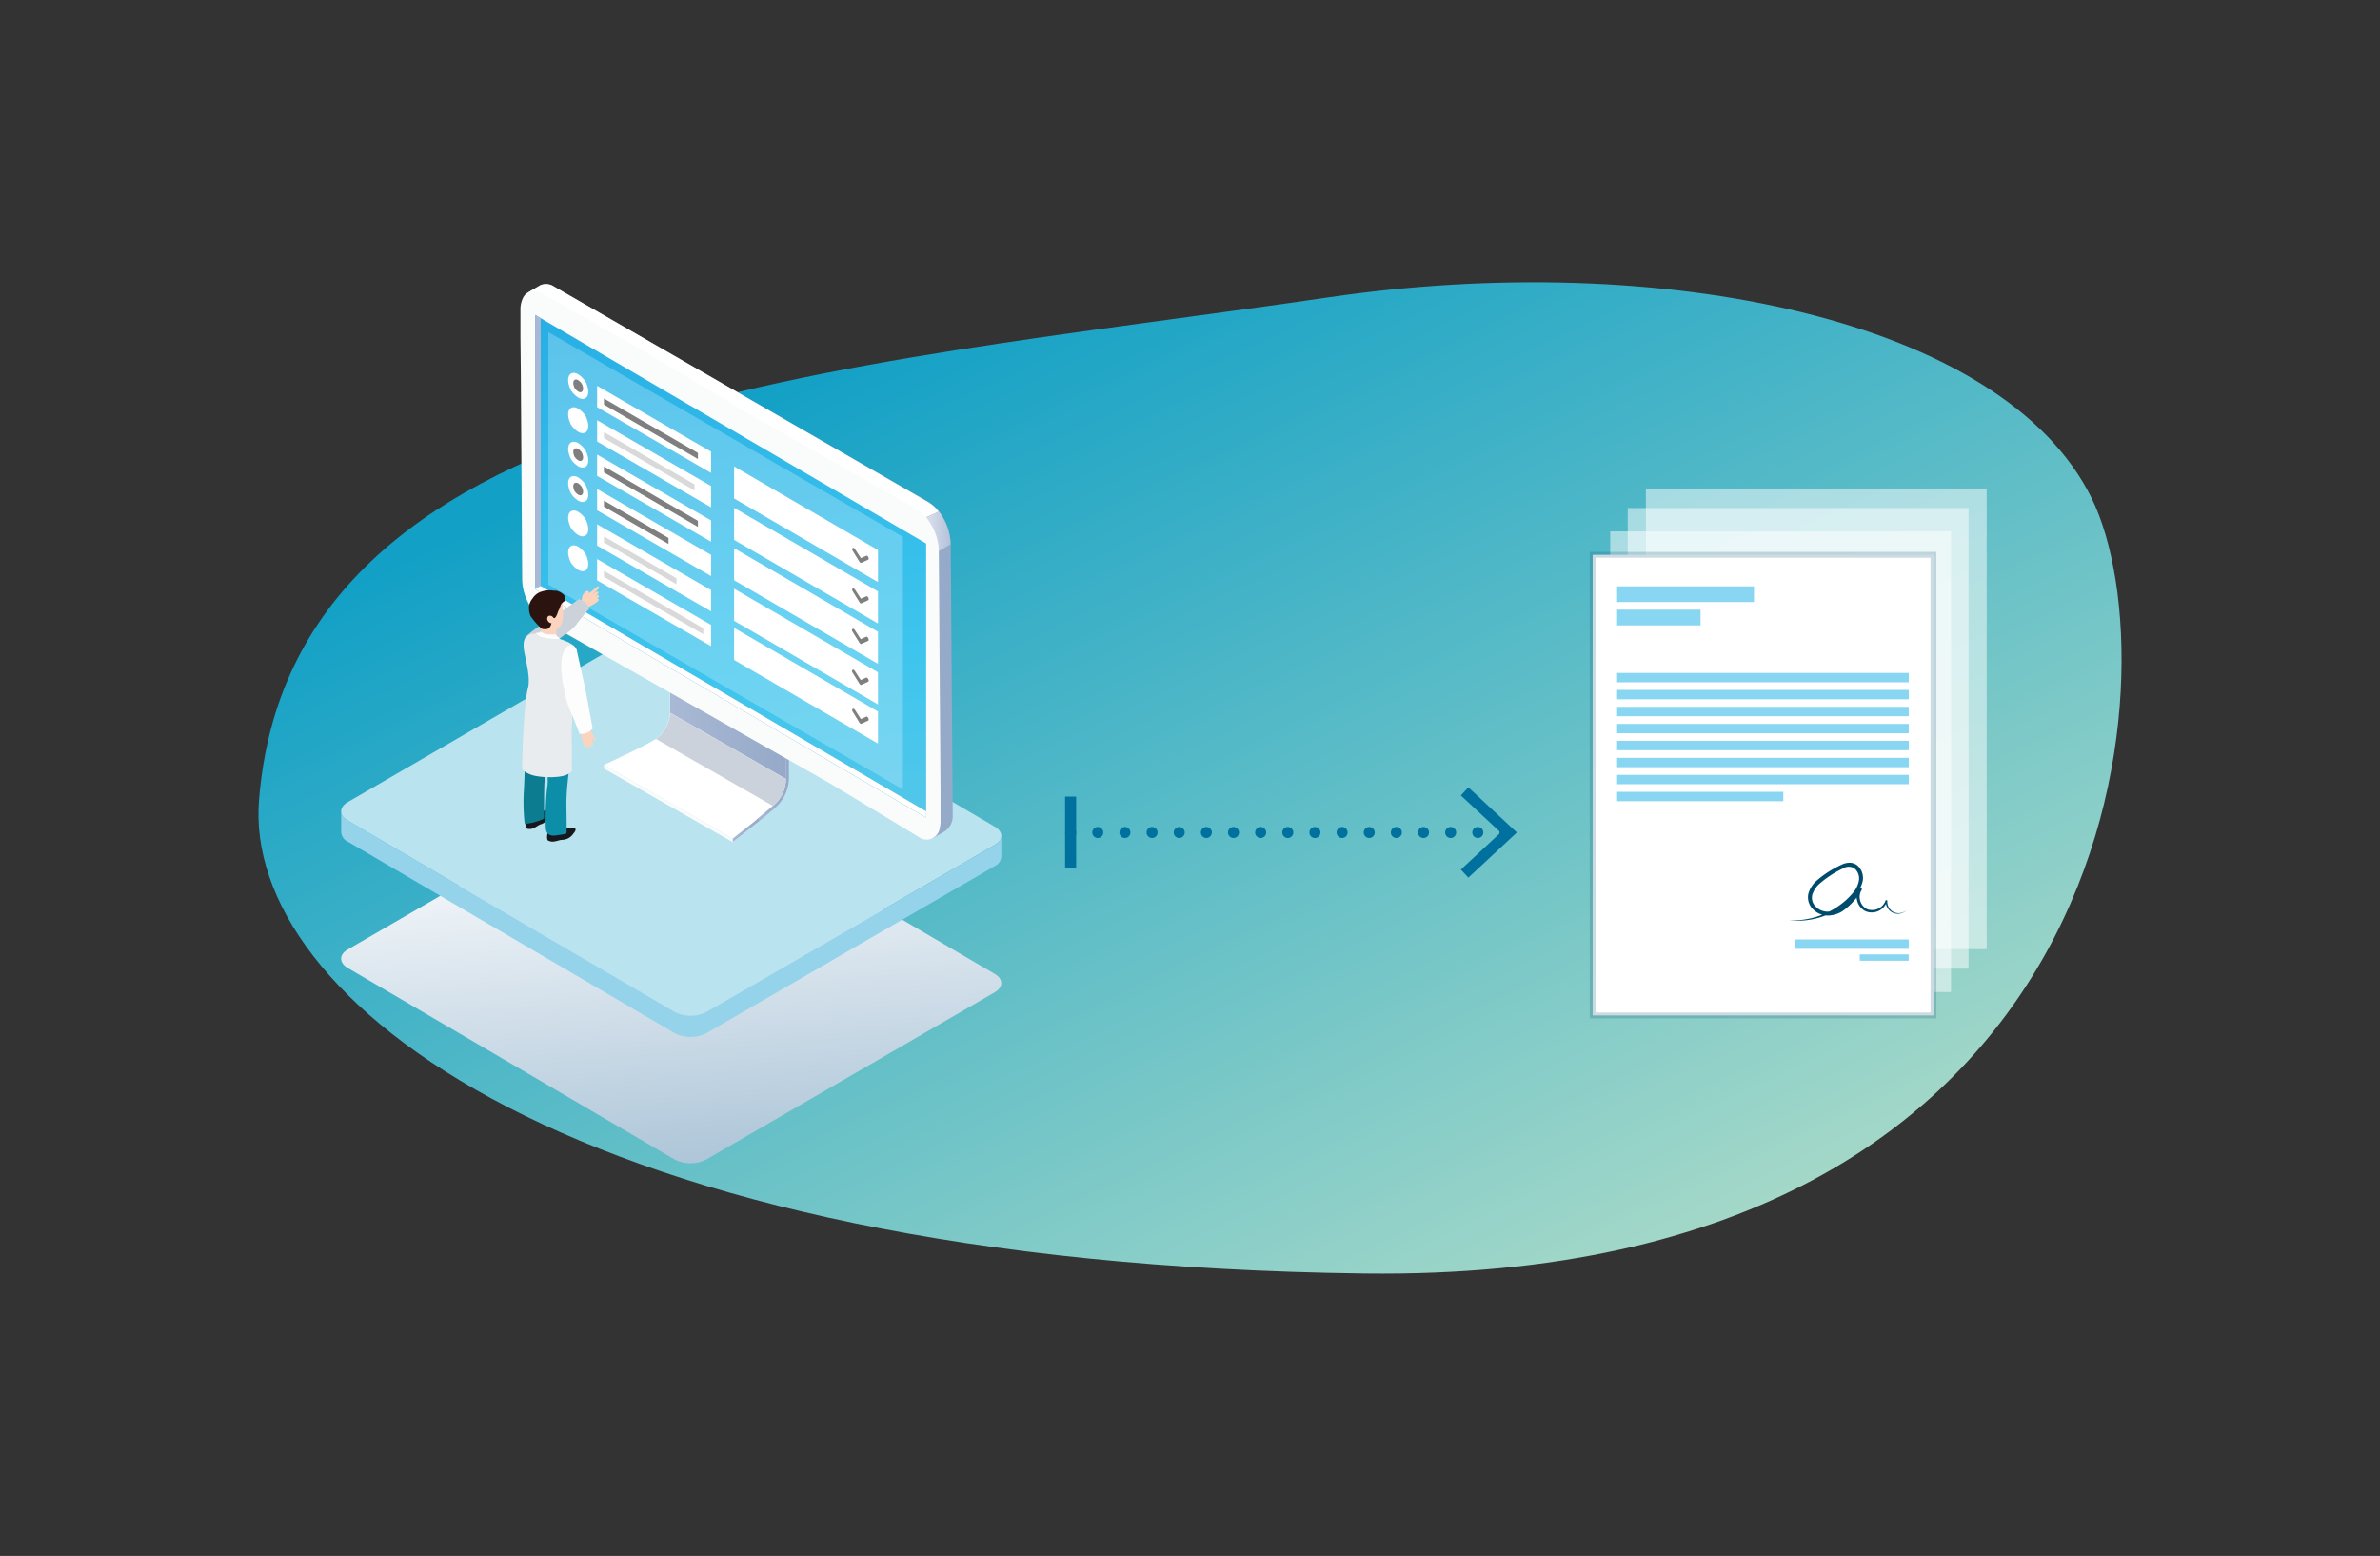 <svg xmlns="http://www.w3.org/2000/svg" xmlns:xlink="http://www.w3.org/1999/xlink" viewBox="0 0 407 266">
  <rect x="0" y="0" width="407" height="266" fill="#333333" stroke="none"/>
  <defs>
    <linearGradient id="linear-gradient" x1="2372.23" y1="2494.17" x2="2466.34" y2="2678.88" gradientTransform="matrix(-0.96, -0.04, 0.04, -1, 2420.44, 2824.16)" gradientUnits="userSpaceOnUse">
      <stop offset="0" stop-color="#a4d8c8"/>
      <stop offset="0.98" stop-color="#12a0c6"/>
    </linearGradient>
    <linearGradient id="linear-gradient-2" x1="112.22" y1="136.41" x2="118.02" y2="203.19" gradientUnits="userSpaceOnUse">
      <stop offset="0" stop-color="#fff"/>
      <stop offset="1" stop-color="#a8c2d6"/>
    </linearGradient>
    <linearGradient id="linear-gradient-3" x1="128.82" y1="127.56" x2="134.91" y2="127.56" gradientUnits="userSpaceOnUse">
      <stop offset="0" stop-color="#a9b9d5"/>
      <stop offset="1" stop-color="#95a9c8"/>
    </linearGradient>
    <linearGradient id="linear-gradient-4" x1="125.29" y1="141.9" x2="129.73" y2="141.9" xlink:href="#linear-gradient-3"/>
    <linearGradient id="linear-gradient-5" x1="114.6" y1="122.05" x2="134.43" y2="122.05" xlink:href="#linear-gradient-3"/>
    <linearGradient id="linear-gradient-6" x1="90.29" y1="95.94" x2="162.89" y2="95.94" xlink:href="#linear-gradient-3"/>
    <linearGradient id="linear-gradient-7" x1="155.54" y1="91.55" x2="162.55" y2="91.55" gradientUnits="userSpaceOnUse">
      <stop offset="0.01" stop-color="#e3e7f0"/>
      <stop offset="0.27" stop-color="#dee3ee"/>
      <stop offset="0.6" stop-color="#cfd7e7"/>
      <stop offset="0.95" stop-color="#b7c4db"/>
      <stop offset="1" stop-color="#b3c1d9"/>
    </linearGradient>
    <linearGradient id="linear-gradient-8" x1="129.67" y1="141.66" x2="119.8" y2="47.95" gradientUnits="userSpaceOnUse">
      <stop offset="0" stop-color="#52c7ea"/>
      <stop offset="0.29" stop-color="#3dc5ee"/>
      <stop offset="1" stop-color="#26aee4"/>
    </linearGradient>
    <linearGradient id="linear-gradient-9" x1="91.51" y1="96.81" x2="158.38" y2="96.81" xlink:href="#linear-gradient-3"/>
  </defs>
  <title>isohero-nreport</title>
  <g style="isolation: isolate">
    <g id="arte">
      <g>
        <path d="M227.23,50.83c56.69-8.31,115.34,3.64,130.46,34.34,14.2,28.83,6.49,134.14-124.26,132.55C97.5,216.06,41.59,170.55,44.29,136.82,49.8,68,142.71,63.23,227.23,50.83Z" style="fill: url(#linear-gradient)"/>
        <g>
          <g>
            <g style="mix-blend-mode: multiply">
              <path d="M170.09,166.49l-55.88-32.74a6,6,0,0,0-5.45,0L59.47,162.32c-1.5.87-1.5,2.28,0,3.16l55.88,32.74a6,6,0,0,0,5.45,0l49.29-28.57C171.61,168.78,171.6,167.37,170.09,166.49Z" style="fill: url(#linear-gradient-2)"/>
            </g>
            <g style="isolation: isolate">
              <path d="M170.09,141.31l-55.88-32.75a6,6,0,0,0-5.45,0L59.47,137.13c-1.5.88-1.5,2.29,0,3.16L115.37,173a6,6,0,0,0,5.45,0l49.29-28.57C171.61,143.6,171.6,142.18,170.09,141.31Z" style="fill: #b8e3ef"/>
              <path d="M170.11,144.47,120.82,173a6,6,0,0,1-5.45,0L59.49,140.29a1.93,1.93,0,0,1-1.14-1.59v3.6a1.94,1.94,0,0,0,1.14,1.59l55.88,32.74a6,6,0,0,0,5.45,0l49.29-28.57a1.92,1.92,0,0,0,1.12-1.57V142.9A1.92,1.92,0,0,1,170.11,144.47Z" style="fill: #95d3eb"/>
            </g>
          </g>
          <g>
            <g>
              <g>
                <g>
                  <path d="M129.71,140.48l2.74-2.29a6.85,6.85,0,0,0,2.46-5.26v-18.3H134v18.3a6,6,0,0,1-2.14,4.59l-3.08,2.58Z" style="fill: url(#linear-gradient-3)"/>
                  <polygon points="125.28 143.36 125.3 143.36 125.3 143.97 129.71 140.48 129.73 140.45 129.29 140.19 129.2 140.27 125.28 143.36" style="fill: #fafbfb"/>
                  <polygon points="125.28 143.36 125.3 143.36 125.3 143.97 129.71 140.48 129.73 140.45 129.73 139.83 129.44 140.07 129.29 140.19 129.2 140.27 125.28 143.36" style="fill: url(#linear-gradient-4)"/>
                  <path d="M103.28,130.77l22,12.59,3.91-3.09.09-.08.15-.12h0l.26-.23,2.47-2.07.09-.07a5.87,5.87,0,0,0,2.14-4.51V115.46l-.4-.22-13.67-7.56-4.88-4.44h-.87v18.29c0,.12,0,.23,0,.33a5.94,5.94,0,0,1-2.13,4.26,3,3,0,0,1-.3.21C110.94,127.14,107.21,128.94,103.28,130.77Z" style="fill: #fff"/>
                  <path d="M114.6,121.86l19.83,11.33V116.78c-1.39-1.38-2.43-2.3-2.56-2.15-.33.39-13-3.13-17.26-3.71v10.61C114.61,121.65,114.61,121.76,114.6,121.86Z" style="fill: url(#linear-gradient-5)"/>
                </g>
                <polygon points="125.28 143.36 103.28 130.77 103.28 131.39 125.3 143.97 125.28 143.36" style="fill: #fafbfb"/>
                <path d="M112.17,126.33l20,11.44.09-.07a5.87,5.87,0,0,0,2.14-4.51L114.6,121.86a5.94,5.94,0,0,1-2.13,4.26A3,3,0,0,1,112.17,126.33Z" style="fill: #cbd2db"/>
              </g>
              <g>
                <path d="M90.29,50l.48.09h0l1,.2-.06.33a6.37,6.37,0,0,0-.06.9l.1,10.43L92,97.51c0,2.78,1.74,6,3.83,7.19l64,36.81.11.06-.49,1.78,2.18-1.28a3.1,3.1,0,0,0,1.29-2.6c0-.15,0-.32,0-.48l-.34-45.93V93a9.6,9.6,0,0,0-2-5.56,6.27,6.27,0,0,0-1.81-1.63L94.76,49a2.44,2.44,0,0,0-2.39-.22h0l-1.81,1.07Z" style="fill: url(#linear-gradient-6)"/>
                <path d="M90.56,49.83l.21.24h0l.93.53,66.63,37.86,2.19-1a6.27,6.27,0,0,0-1.81-1.63L94.76,49a2.44,2.44,0,0,0-2.39-.22h0Z" style="fill: #fff"/>
                <path d="M155.54,89.84l2.38,5.85,4.63-2.63V93a9.6,9.6,0,0,0-2-5.56Z" style="fill: url(#linear-gradient-7)"/>
                <path d="M89,53.07l0,4.59h0l.06,5.83.24,35.58c0,2.78,1.74,6,3.84,7.19l23.42,13.28,25.17,14.27.59.35,14.77,8.91a2.25,2.25,0,0,0,3.61-1.52,5.24,5.24,0,0,0,.14-.88v-.49l0-5.23-.1-13.49-.2-27.28c0-2.79-1.74-6-3.84-7.19L130.28,72l-.05,0-9-5.36-11.43-6.79h0l-13.22-7.5-3.82-2.17c-1.4-.79-2.61-.48-3.27.64A4.53,4.53,0,0,0,89,53.07Z" style="fill: #fafbfb"/>
                <g>
                  <polygon points="158.38 92.92 158.38 139.78 138.49 128.16 138.24 128.01 120.88 117.86 120.52 117.66 119.5 117.06 117.02 115.61 116.64 115.39 115.86 114.93 115.21 114.56 113.33 113.46 110.36 111.72 108.38 110.57 106.73 109.6 104.42 108.25 102.56 107.16 101.08 106.3 99.44 105.34 91.51 100.7 91.51 53.84 114.97 67.56 115.56 67.9 116.79 68.62 117.56 69.07 117.92 69.28 118.21 69.44 122.06 71.7 123.73 72.67 126.69 74.4 127.78 75.04 127.94 75.13 132.73 77.93 134.34 78.87 138.71 81.43 140.72 82.6 143.36 84.14 158.38 92.92" style="fill: url(#linear-gradient-8)"/>
                  <polygon points="92.46 54.4 92.46 100.19 158.38 138.71 158.38 139.78 91.51 100.7 91.51 53.84 92.46 54.4" style="fill: url(#linear-gradient-9)"/>
                  <polygon points="158.38 139.78 91.51 100.7 92.46 100.19 158.38 138.71 158.38 139.78" style="fill: #fff"/>
                </g>
              </g>
            </g>
            <g style="opacity: 0.6;mix-blend-mode: screen">
              <g style="opacity: 0.4">
                <polygon points="93.78 56.79 93.78 99.95 154.4 134.95 154.4 91.78 93.78 56.79" style="fill: #fff"/>
              </g>
            </g>
            <g>
              <polygon points="121.6 80.85 102.11 69.6 102.11 65.96 121.6 77.21 121.6 80.85" style="fill: #fff"/>
              <polygon points="119.35 78.47 103.28 69.17 103.28 68.13 119.35 77.43 119.35 78.47" style="opacity: 0.5"/>
              <polygon points="121.6 86.73 102.11 75.48 102.11 71.84 121.6 83.09 121.6 86.73" style="fill: #fff"/>
              <polygon points="118.77 83.84 103.28 74.9 103.28 73.87 118.77 82.81 118.77 83.84" style="opacity: 0.15"/>
              <polygon points="121.6 92.61 102.11 81.36 102.11 77.72 121.6 88.97 121.6 92.61" style="fill: #fff"/>
              <polygon points="119.35 90.07 103.28 80.77 103.28 79.74 119.35 89.04 119.35 90.07" style="opacity: 0.5"/>
              <polygon points="121.6 98.49 102.11 87.24 102.11 83.6 121.6 94.86 121.6 98.49" style="fill: #fff"/>
              <polygon points="114.32 93 103.28 86.61 103.28 85.58 114.32 91.97 114.32 93" style="opacity: 0.5"/>
              <polygon points="121.6 104.52 102.11 93.27 102.11 89.63 121.6 100.88 121.6 104.52" style="fill: #fff"/>
              <polygon points="115.69 99.89 103.28 92.73 103.28 91.7 115.69 98.86 115.69 99.89" style="opacity: 0.15"/>
              <path d="M98.88,64a4.15,4.15,0,0,1,1.26,1.26c1.08,2.26.09,3.48-1.27,2.7a4.25,4.25,0,0,1-1.25-1.26C96.54,64.43,97.53,63.2,98.88,64Z" style="fill: #fff"/>
              <g style="opacity: 0.5">
                <path d="M98.88,65a2.13,2.13,0,0,1,.62.62c.53,1.1,0,1.7-.62,1.32a2.13,2.13,0,0,1-.62-.62C97.73,65.21,98.22,64.61,98.88,65Z"/>
              </g>
              <path d="M98.88,69.86a4.15,4.15,0,0,1,1.26,1.26c1.08,2.26.09,3.48-1.27,2.7a4.13,4.13,0,0,1-1.25-1.26C96.54,70.31,97.53,69.08,98.88,69.86Z" style="fill: #fff"/>
              <path d="M98.88,75.74A4.15,4.15,0,0,1,100.14,77c1.08,2.26.09,3.48-1.27,2.7a4,4,0,0,1-1.25-1.26C96.54,76.19,97.53,75,98.88,75.74Z" style="fill: #fff"/>
              <g style="opacity: 0.5">
                <path d="M98.88,76.75a2.13,2.13,0,0,1,.62.62c.53,1.1,0,1.7-.62,1.32a2,2,0,0,1-.62-.61C97.73,77,98.22,76.37,98.88,76.75Z"/>
              </g>
              <path d="M98.88,81.63a4,4,0,0,1,1.26,1.25c1.08,2.26.09,3.48-1.27,2.7a4,4,0,0,1-1.25-1.26C96.54,82.07,97.53,80.85,98.88,81.63Z" style="fill: #fff"/>
              <g style="opacity: 0.5">
                <path d="M98.88,82.63a2.13,2.13,0,0,1,.62.62c.53,1.11,0,1.7-.62,1.32a2,2,0,0,1-.62-.61C97.73,82.85,98.22,82.25,98.88,82.63Z"/>
              </g>
              <path d="M98.88,87.51a4,4,0,0,1,1.26,1.25c1.08,2.26.09,3.48-1.27,2.7a4,4,0,0,1-1.25-1.26C96.54,88,97.53,86.73,98.88,87.51Z" style="fill: #fff"/>
              <polygon points="121.6 110.47 102.11 99.22 102.11 95.58 121.6 106.84 121.6 110.47" style="fill: #fff"/>
              <polygon points="120.26 108.43 103.28 98.61 103.28 97.58 120.26 107.4 120.26 108.43" style="opacity: 0.15"/>
              <path d="M98.88,93.46a4.15,4.15,0,0,1,1.26,1.26c1.08,2.26.09,3.48-1.27,2.7a4.25,4.25,0,0,1-1.25-1.26C96.54,93.91,97.53,92.68,98.88,93.46Z" style="fill: #fff"/>
            </g>
            <g>
              <polygon points="150.14 127.12 125.54 112.83 125.54 107.35 150.14 121.64 150.14 127.12" style="fill: #fff"/>
              <polygon points="150.14 99.51 125.54 85.22 125.54 79.74 150.14 94.03 150.14 99.51" style="fill: #fff"/>
              <polygon points="150.14 106.59 125.54 92.3 125.54 86.82 150.14 101.11 150.14 106.59" style="fill: #fff"/>
              <polygon points="150.14 113.49 125.54 99.2 125.54 93.72 150.14 108.01 150.14 113.49" style="fill: #fff"/>
              <polygon points="150.14 120.43 125.54 106.14 125.54 100.65 150.14 114.94 150.14 120.43" style="fill: #fff"/>
              <g style="opacity: 0.5">
                <path d="M148.27,95a.68.68,0,0,1,.21.23c.1.2.09.4,0,.45l-1.14.52a.25.25,0,0,1-.2,0,.51.51,0,0,1-.18-.18l-1.14-1.85c-.12-.19-.13-.4,0-.48a.18.18,0,0,1,.21,0,.57.57,0,0,1,.19.19l1,1.54,1-.44A.23.23,0,0,1,148.27,95Z"/>
              </g>
              <g style="opacity: 0.5">
                <path d="M148.26,101.93a.7.7,0,0,1,.22.23c.1.19.09.4,0,.45l-1.14.52a.21.21,0,0,1-.19,0,.53.53,0,0,1-.19-.2l-1.14-1.84c-.12-.19-.13-.4,0-.47a.2.2,0,0,1,.21,0,.61.61,0,0,1,.19.2l1,1.53,1-.43A.17.17,0,0,1,148.26,101.93Z"/>
              </g>
              <g style="opacity: 0.5">
                <path d="M148.27,108.88a.64.64,0,0,1,.21.22c.1.2.09.4,0,.45l-1.14.52a.19.19,0,0,1-.19,0,.53.53,0,0,1-.19-.2L145.79,108c-.12-.18-.13-.39,0-.47a.2.2,0,0,1,.21,0,.61.61,0,0,1,.19.2l1,1.54,1-.44A.2.2,0,0,1,148.27,108.88Z"/>
              </g>
              <g style="opacity: 0.5">
                <path d="M148.26,115.87a.61.61,0,0,1,.22.23c.1.19.09.4,0,.44l-1.14.53a.21.21,0,0,1-.19,0,.53.53,0,0,1-.19-.2L145.79,115c-.12-.19-.13-.4,0-.47a.18.18,0,0,1,.21,0,.57.57,0,0,1,.19.19l1,1.54,1-.44A.2.2,0,0,1,148.26,115.87Z"/>
              </g>
              <g style="opacity: 0.5">
                <path d="M148.27,122.52a.6.6,0,0,1,.21.23c.1.2.09.4,0,.44l-1.14.53a.19.19,0,0,1-.19,0,.57.57,0,0,1-.19-.19l-1.14-1.85c-.12-.19-.13-.4,0-.48a.18.18,0,0,1,.21,0,.57.57,0,0,1,.19.19l1,1.54,1-.44A.23.23,0,0,1,148.27,122.52Z"/>
              </g>
            </g>
          </g>
          <g>
            <g>
              <path d="M99.24,103c-.13-.15.15-.23.22-.42.15-.4,0-.82.58-1.32.07-.06.12-.18.21-.2.36-.11.46.08.48.33.6-.25,1.55-1.58,1.7-1,.08.28-.91,1-1.07,1.18,0,0,.32-.21.37-.25s.47-.34.56-.08-.09.32-.22.44-.25.22-.21.2.45-.33.54,0a.31.31,0,0,1-.12.29,2.09,2.09,0,0,1-.22.2c.26-.1.48.15.23.37a4.89,4.89,0,0,1-2.18,1.15s0,0,0,0,0,0,0,0l-.06-.09c-.06-.09-.09-.06-.16-.15S99.39,103.18,99.24,103Z" style="fill: #fcd4bd"/>
              <path d="M89.71,109.23c.47-1.11,4.72-3.55,4.72-3.55.66-.48,2.83-2,4.57-3.24a2.56,2.56,0,0,1,1.79,1.62,33.7,33.7,0,0,0-2.31,2.82,10.74,10.74,0,0,1-2.06,1.74h0l-1.48,1.14c-1.48.91-3,1.9-4.71,1.89A2.91,2.91,0,0,1,89.71,109.23Z" style="fill: #cbd2da"/>
              <path d="M95.13,107.5v.15l0,1.33a1.82,1.82,0,0,1-.31.36h-.11c-1-.1-2.17-.31-2.17-1a0,0,0,0,0,0,0l.06-1h.11l1.74.15Z" style="fill: #fcd4bd"/>
              <path d="M92.2,108.13a5.57,5.57,0,0,0-.06,1.69c0,.55.13-.23.64,0a2.83,2.83,0,0,0,1.63.09,1,1,0,0,0,.65-.32c.21-.22.21-1.13,0-1.14a7.67,7.67,0,0,0-.83,0,3.14,3.14,0,0,1-1.32-.22C92.64,108.1,92.52,107.82,92.2,108.13Z" style="fill: #f6f8fc"/>
              <path d="M89.84,139.83s-.17,1.44.32,1.85a1.63,1.63,0,0,0,1.19-.16c.37-.16.74-.47,1.1-.59a2.42,2.42,0,0,0,1.63-1.64c.76-1.53-.94-.82-2-.19A5.41,5.41,0,0,1,89.84,139.83Z" style="fill: #16181d"/>
              <path d="M93.7,129.36c-.1.82-.27,1.63-.4,2.44-.08.47,0,.82-.13,1.29-.16.93-.12,5.28-.12,6.77,0,.3-3.25,1.27-3.34.82a33.92,33.92,0,0,1-.14-5.3c.11-1,.36-10.31.3-10.93-.1-1,0-2.67.83-3.2,1.28-.79,2.88,1,3.23,1.74C94.43,124.08,94.11,125.68,93.7,129.36Z" style="fill: #0c7c90"/>
              <path d="M93.84,141.79s-.52,1.33-.16,1.87a1.61,1.61,0,0,0,1.19.18c.39-.05.83-.24,1.21-.26a2.36,2.36,0,0,0,2-1.11c1.12-1.27-.7-1.06-1.91-.76A5.48,5.48,0,0,1,93.84,141.79Z" style="fill: #16181d"/>
              <path d="M97.57,129.39h0c-1,8.11-.64,7-.67,12.79,0,.47-.12.38-1.56.6a3.24,3.24,0,0,1-.93.06c-.93-.12-1.07-.81-1.09-1.57S93.06,131,95.22,131A11.39,11.39,0,0,0,97.57,129.39Z" style="fill: #0d8ea8"/>
              <path d="M97.79,123.92c-.09,2.06-.1,4-.22,5.47h0a6,6,0,0,1-.85,2.92c-.32.75-.28,1.3-.7,1.67a1,1,0,0,1-1.19,0c-.36-.22-.85,1.55-1,1.12a18.79,18.79,0,0,1-.18-2.27c-.17-3.56-1.7-5.91-1.37-8.83C92.3,123.91,97.79,123.92,97.79,123.92Z" style="fill: #0d8ea8"/>
              <path d="M98.65,111.34s-.08.56-.2,1.36c0,0,0,.09,0,.14-.17,1.18-.39,2.82-.5,4,0,.39-.06.73-.06,1,0,1.28-.16,12.62-.09,13.75a.6.6,0,0,1-.28.54,5.3,5.3,0,0,1-.57.3,4.12,4.12,0,0,1-1,.29,6.18,6.18,0,0,1-.81.1,13.42,13.42,0,0,1-3.41-.14,4.91,4.91,0,0,1-2.21-.93.65.65,0,0,1-.23-.48h0c0-1.22.24-10.88,1-13.66.55-2.17-.81-6-.75-7.25,0-1,.42-2.33,2.7-2l3,.68C95.79,109.36,98.4,109.83,98.65,111.34Z" style="fill: #e9ecee"/>
              <path d="M96,106.62a2,2,0,0,1-.89,1,1.36,1.36,0,0,1-.48.16l-.09,0a.9.9,0,0,1-.46-.08c-.28-.14-1.29,0-1.39-.26a1.17,1.17,0,0,1,0-.2,10.25,10.25,0,0,1,.54-2.63,3.06,3.06,0,0,1,1-1.74,4,4,0,0,1,1.5-.85l.28.33.23.28a9.36,9.36,0,0,0,0,2A4.45,4.45,0,0,1,96,106.62Z" style="fill: #fcd4bd"/>
              <path d="M96.24,104.66a9.36,9.36,0,0,1,0-2L96,102.4l-.08.43A7.22,7.22,0,0,1,96,106a2.34,2.34,0,0,1-.51,1.09,1,1,0,0,1-1.1.31l.06,0a.84.84,0,0,1,.25.37,1.23,1.23,0,0,1,.08.38,1.93,1.93,0,0,1,0,.24,1,1,0,0,1,.34,0h0l0-.79a2,2,0,0,0,.89-1A4.45,4.45,0,0,0,96.24,104.66Z" style="fill: #fcd4bd"/>
              <path d="M96.62,102.52c-.05.4-.39.37-.61.72s-.25.75-.5,1.15c-.09.14-.44,1.51-.85,1.27-.61-.35.08,1.27-1,1.86a2.09,2.09,0,0,1-.93,0,.57.57,0,0,1-.3-.21l0,0a12.08,12.08,0,0,1-1.71-2,3.86,3.86,0,0,1-.26-1.62,2.57,2.57,0,0,1,.59-1.35,2.85,2.85,0,0,1,1.06-1,4.38,4.38,0,0,1,2.59-.36l.33,0c.19,0,.39.09.58.15l.24.13c.82.45.8.92.81,1A2.34,2.34,0,0,1,96.62,102.52Z" style="fill: #2b140f"/>
              <path d="M94.6,105.58a.63.63,0,0,1,0,.89.64.64,0,0,1-.85-.24.65.65,0,0,1,0-.89A.64.64,0,0,1,94.6,105.58Z" style="fill: #fcd4bd"/>
              <path d="M94.9,108.7a2.52,2.52,0,0,1,.53.17.44.44,0,0,1,.25.35A9.26,9.26,0,0,1,93,109a2.42,2.42,0,0,1-1.29-.65c-.25-.4,1.23,0,1.39.08.59.16,1.23.17,1.83.3Z" style="fill: #fcfdfc"/>
            </g>
            <path d="M100,124.07l.81-.1c.06.48.09.79.09.79a4.35,4.35,0,0,1,.3.35c.19.32.27.69.46,1,0,.09.28.37.25.49a.13.13,0,0,1-.07,0c-.35.12-.52-.23-.64-.51,0,.14.06.29.09.43s.25,1,0,1.07-.15-.13-.18-.2a8.41,8.41,0,0,1-.3-1c.06.3.12.58.17.87,0,.13.1.66-.1.69a.14.14,0,0,1-.14-.09,4.27,4.27,0,0,1-.19-.82c0,.18,0,.36,0,.54s0,.25-.09.29-.19-.1-.22-.19a6.39,6.39,0,0,1-.2-1.06,7.39,7.39,0,0,1,0,1,0,0,0,0,1,0,0s0,.06-.09,0a.34.34,0,0,1-.11-.18c-.12-.42-.19-.67-.32-1.08a4.76,4.76,0,0,1-.11-.64c0-.22,0-.39-.07-.6s0-.29,0-.46h0s-.06-.18-.17-.48A7.25,7.25,0,0,1,100,124.07Z" style="fill: #fcd4bd"/>
            <path d="M96.71,110.87a1.05,1.05,0,0,1,1.35-.49,1.53,1.53,0,0,1,.59.88l1.43,6.43c.15.8.89,4.75,1.27,6.85a2.55,2.55,0,0,1-2.24.93c-.68-1.8-1.55-3.94-1.85-4.63a10.58,10.58,0,0,1-.69-2.61s0,0,0,0l-.4-1.81C96,114.47,95.7,112.5,96.71,110.87Z" style="fill: #fcfdfc"/>
          </g>
          <g>
            <line x1="183.09" y1="142.32" x2="183.09" y2="142.32" style="fill: none;stroke: #00709e;stroke-linecap: round;stroke-linejoin: round;stroke-width: 1.888px"/>
            <line x1="187.73" y1="142.32" x2="255.04" y2="142.32" style="fill: none;stroke: #00709e;stroke-linecap: round;stroke-linejoin: round;stroke-width: 1.888px;stroke-dasharray: 0,4.642"/>
            <line x1="257.36" y1="142.32" x2="257.36" y2="142.32" style="fill: none;stroke: #00709e;stroke-linecap: round;stroke-linejoin: round;stroke-width: 1.888px"/>
            <rect x="182.14" y="136.19" width="1.89" height="12.27" style="fill: #00709e"/>
            <polygon points="251.1 150.04 249.82 148.66 256.63 142.32 249.82 135.99 251.1 134.6 259.4 142.32 251.1 150.04" style="fill: #00709e"/>
          </g>
          <g>
            <rect x="281.46" y="83.51" width="58.28" height="78.75" style="fill: #fff;opacity: 0.5"/>
            <rect x="278.36" y="86.85" width="58.28" height="78.75" style="fill: #fff;opacity: 0.5"/>
            <rect x="275.36" y="90.85" width="58.28" height="78.75" style="fill: #fff;opacity: 0.5"/>
            <rect x="272.36" y="94.85" width="58.28" height="78.75" style="fill: #fff;stroke: #004b6b;stroke-miterlimit: 10;stroke-opacity: 0.2"/>
            <g>
              <rect x="276.54" y="100.24" width="23.41" height="2.69" style="fill: #89d6f2"/>
              <rect x="276.54" y="104.23" width="14.27" height="2.69" style="fill: #89d6f2"/>
              <rect x="276.54" y="115.05" width="49.87" height="1.6" style="fill: #89d6f2"/>
              <rect x="276.54" y="117.95" width="49.87" height="1.6" style="fill: #89d6f2"/>
              <rect x="276.54" y="120.85" width="49.87" height="1.6" style="fill: #89d6f2"/>
              <rect x="276.54" y="123.76" width="49.87" height="1.6" style="fill: #89d6f2"/>
              <rect x="276.54" y="126.66" width="49.87" height="1.6" style="fill: #89d6f2"/>
              <rect x="276.54" y="129.56" width="49.87" height="1.6" style="fill: #89d6f2"/>
              <rect x="276.54" y="132.47" width="49.87" height="1.6" style="fill: #89d6f2"/>
              <rect x="276.54" y="135.37" width="28.42" height="1.6" style="fill: #89d6f2"/>
              <rect x="306.87" y="160.61" width="19.54" height="1.6" style="fill: #89d6f2"/>
              <rect x="318.04" y="163.16" width="8.36" height="1.09" style="fill: #89d6f2"/>
            </g>
            <path d="M305.94,157.33a13.75,13.75,0,0,0,9.21-3,12.22,12.22,0,0,0,1.74-1.71,4.45,4.45,0,0,0,1-2.07,2.26,2.26,0,0,0-.66-2,1.75,1.75,0,0,0-2-.11,17.19,17.19,0,0,0-4.08,2.64,4.14,4.14,0,0,0-1.23,1.88,2.09,2.09,0,0,0,.55,2,2.87,2.87,0,0,0,2,.89,4.25,4.25,0,0,0,2.2-.61,11.12,11.12,0,0,0,3.26-3.54l.48.34a2.35,2.35,0,0,0,.83,3.36,2.44,2.44,0,0,0,3.24-1.53l.27.05a2,2,0,0,0,1.07,2,2,2,0,0,0,2.28-.39,2.1,2.1,0,0,1-2.35.53,2.18,2.18,0,0,1-1.28-2.14l.28,0a2.76,2.76,0,0,1-3.7,1.87A2.69,2.69,0,0,1,317.6,154a2.77,2.77,0,0,1,.36-2.33l.48.34a11.11,11.11,0,0,1-3.41,3.79,4.85,4.85,0,0,1-2.56.72A3.6,3.6,0,0,1,310,155.4a2.84,2.84,0,0,1-.75-2.64,4.58,4.58,0,0,1,1.45-2.24,17.75,17.75,0,0,1,4.32-2.74,3.14,3.14,0,0,1,1.35-.29,2.08,2.08,0,0,1,1.34.54,2.85,2.85,0,0,1,.83,2.58,5,5,0,0,1-1.22,2.32,12.71,12.71,0,0,1-1.87,1.73A13.31,13.31,0,0,1,305.94,157.33Z" style="fill: #004b6b"/>
          </g>
        </g>
      </g>
    </g>
  </g>
</svg>
